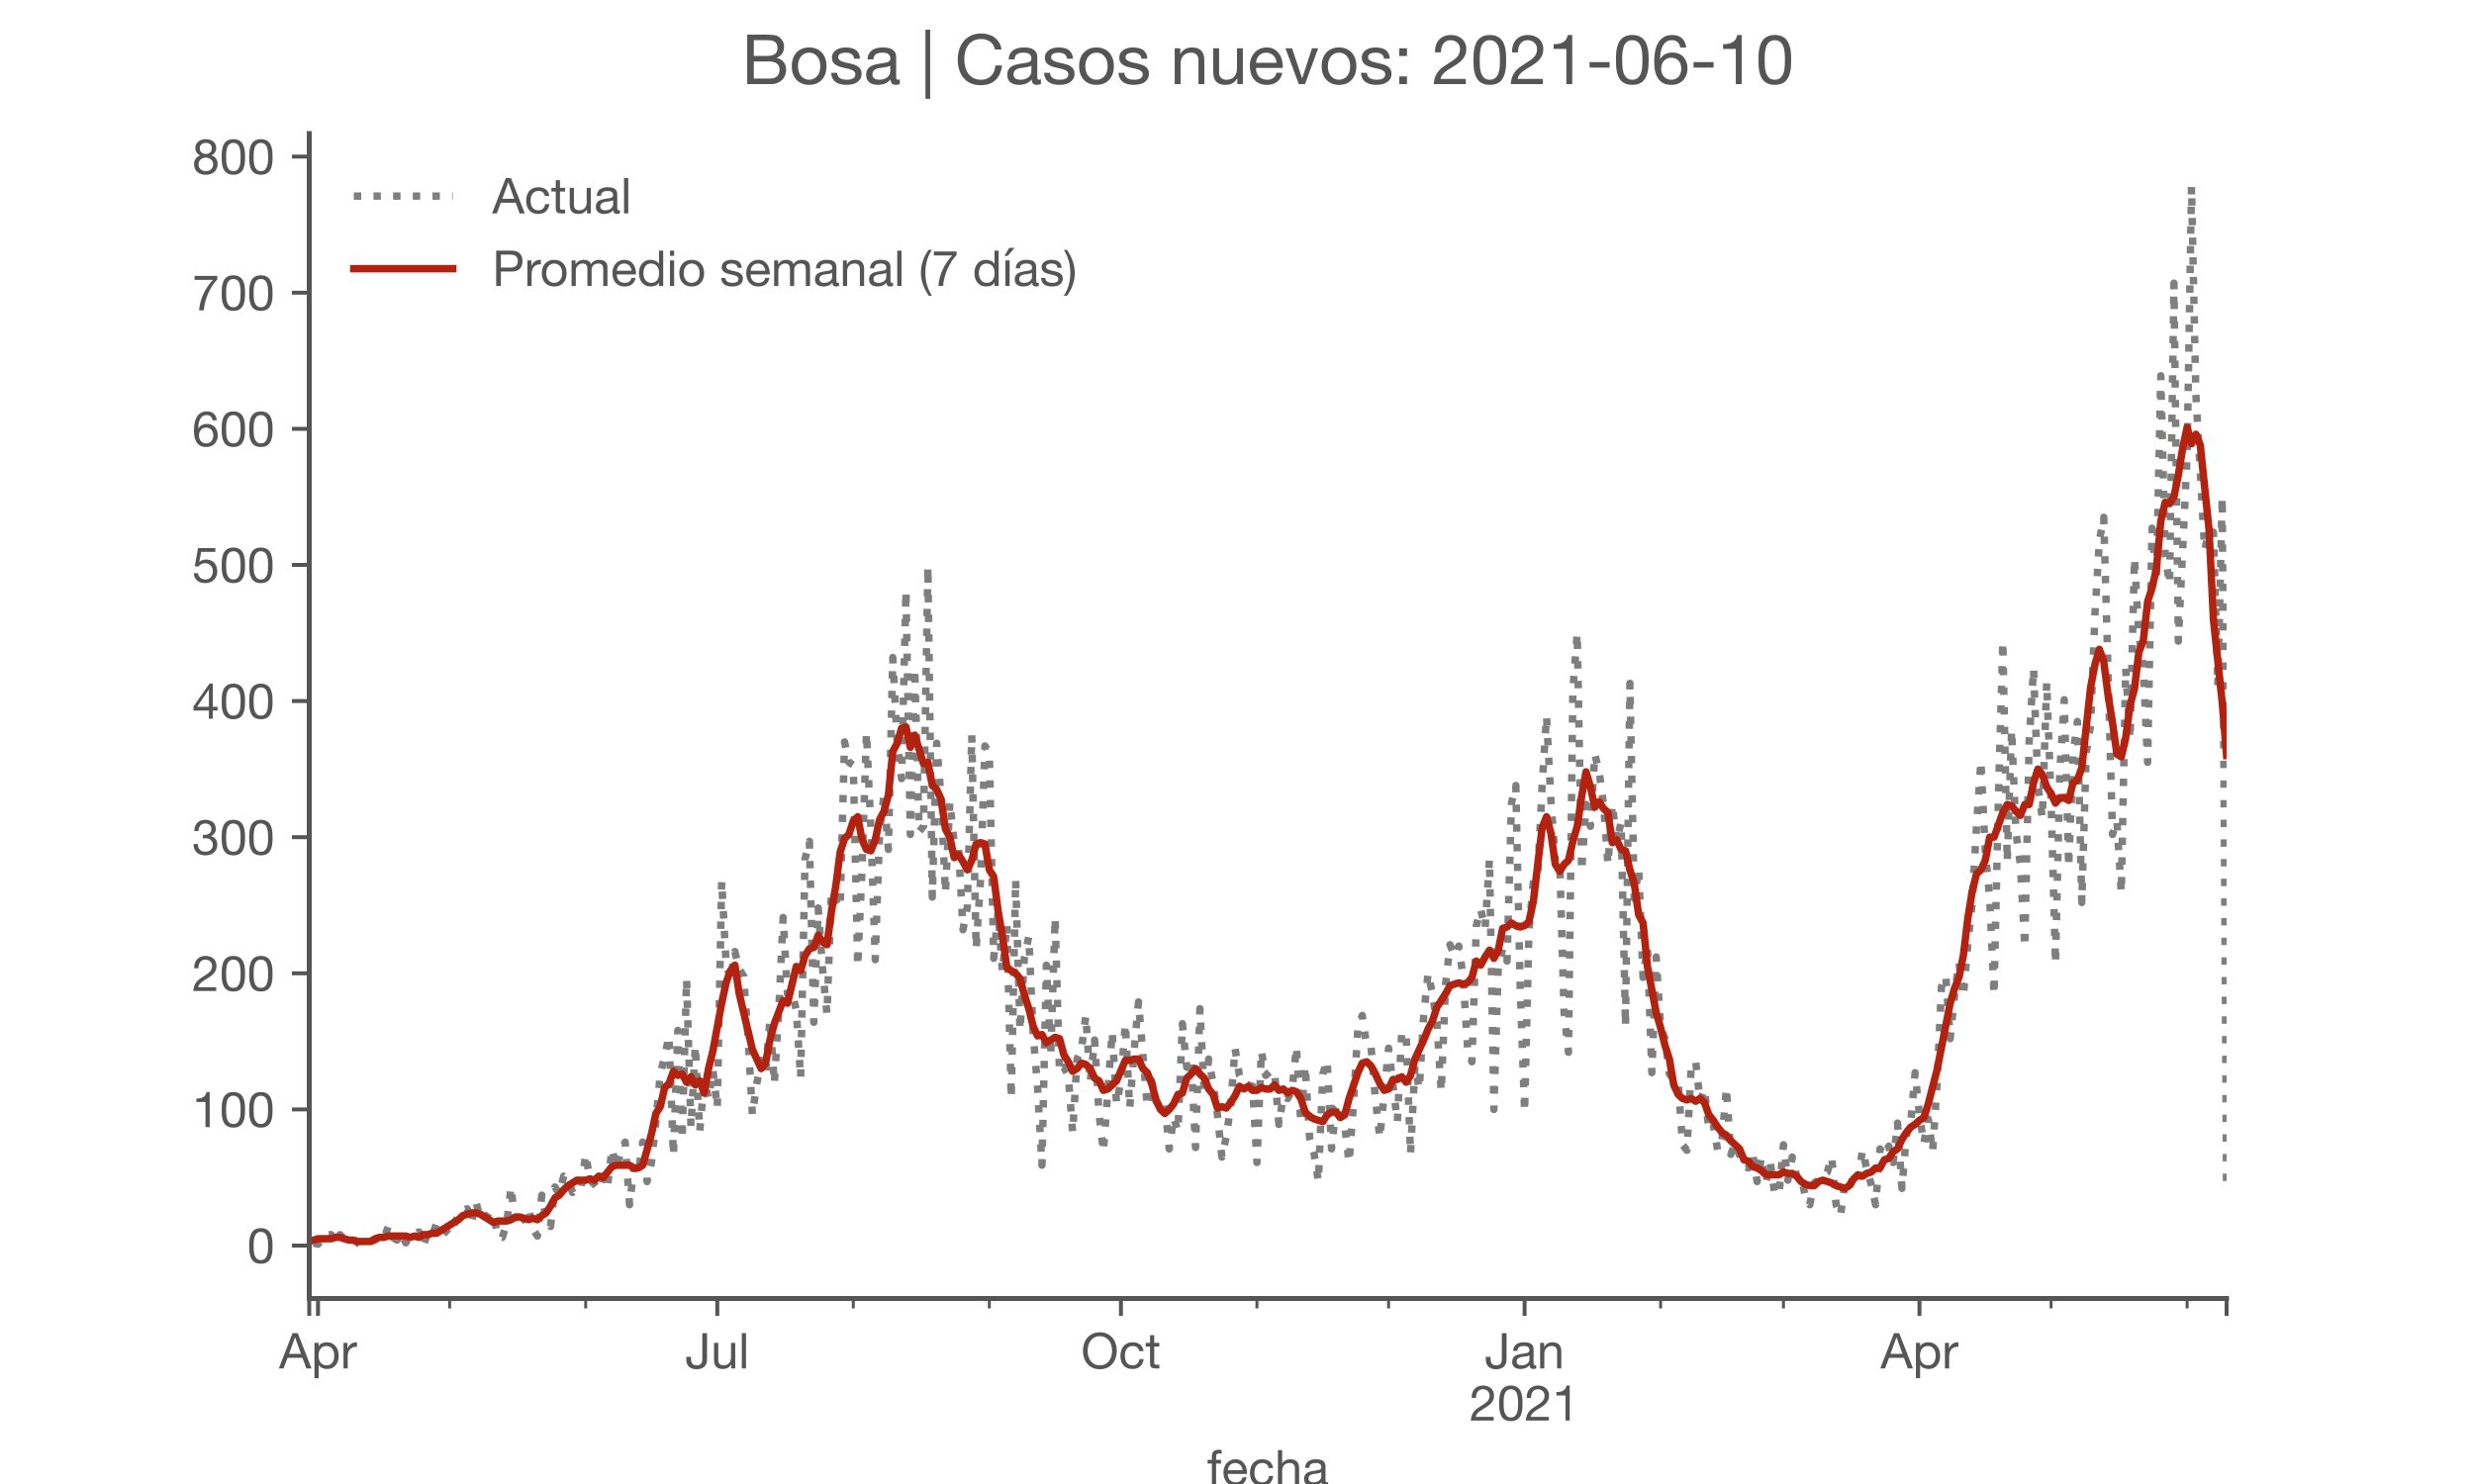 <?xml version="1.0" encoding="utf-8" standalone="no"?>
<!DOCTYPE svg PUBLIC "-//W3C//DTD SVG 1.1//EN"
  "http://www.w3.org/Graphics/SVG/1.1/DTD/svg11.dtd">
<!-- Created with matplotlib (https://matplotlib.org/) -->
<svg height="300pt" version="1.1" viewBox="0 0 500 300" width="500pt" xmlns="http://www.w3.org/2000/svg" xmlns:xlink="http://www.w3.org/1999/xlink">
 <defs>
  <style type="text/css">*{stroke-linecap:butt;stroke-linejoin:round;}</style>
 </defs>
 <g id="figure_1">
  <g id="patch_1">
   <path d="M 0 300 
L 500 300 
L 500 0 
L 0 0 
z
" style="fill:#ffffff;"/>
  </g>
  <g id="axes_1">
   <g id="patch_2">
    <path d="M 62.5 262.5 
L 450 262.5 
L 450 27 
L 62.5 27 
z
" style="fill:#ffffff;"/>
   </g>
   <g id="matplotlib.axis_1">
    <g id="xtick_1">
     <g id="line2d_1">
      <defs>
       <path d="M 0 0 
L 0 3.5 
" id="mc78c335cbb" style="stroke:#555555;stroke-width:0.8;"/>
      </defs>
      <g>
       <use style="fill:#555555;stroke:#555555;stroke-width:0.8;" x="62.5" xlink:href="#mc78c335cbb" y="262.5"/>
      </g>
     </g>
    </g>
    <g id="xtick_2">
     <g id="line2d_2">
      <g>
       <use style="fill:#555555;stroke:#555555;stroke-width:0.8;" x="64.273" xlink:href="#mc78c335cbb" y="262.5"/>
      </g>
     </g>
     <g id="text_1">
      <!-- Apr -->
      <g style="fill:#555555;" transform="translate(56.404 276.641)scale(0.1 -0.1)">
       <defs>
        <path d="M 20.094 29.5 
L 32.203 62.797 
L 32.406 62.797 
L 44.297 29.5 
z
M 27.203 71.406 
L -0.594 0 
L 9.094 0 
L 17.094 21.5 
L 47.297 21.5 
L 55.094 0 
L 65.594 0 
L 37.703 71.406 
z
" id="HelveticaNeue-65"/>
        <path d="M 6.703 51.703 
L 6.703 -19.703 
L 15.203 -19.703 
L 15.203 6.906 
L 15.406 6.906 
Q 16.797 4.594 18.844 3.047 
Q 20.906 1.5 23.203 0.594 
Q 25.5 -0.297 27.844 -0.688 
Q 30.203 -1.094 32.094 -1.094 
Q 38 -1.094 42.453 1 
Q 46.906 3.094 49.844 6.75 
Q 52.797 10.406 54.25 15.297 
Q 55.703 20.203 55.703 25.703 
Q 55.703 31.203 54.203 36.094 
Q 52.703 41 49.75 44.75 
Q 46.797 48.5 42.344 50.703 
Q 37.906 52.906 31.906 52.906 
Q 26.5 52.906 22 50.953 
Q 17.5 49 15.406 44.703 
L 15.203 44.703 
L 15.203 51.703 
z
M 46.703 26.297 
Q 46.703 22.5 45.891 18.891 
Q 45.094 15.297 43.297 12.5 
Q 41.5 9.703 38.547 8 
Q 35.594 6.297 31.203 6.297 
Q 26.797 6.297 23.688 7.938 
Q 20.594 9.594 18.641 12.297 
Q 16.703 15 15.797 18.547 
Q 14.906 22.094 14.906 25.906 
Q 14.906 29.5 15.75 33 
Q 16.594 36.5 18.5 39.25 
Q 20.406 42 23.406 43.703 
Q 26.406 45.406 30.703 45.406 
Q 34.797 45.406 37.844 43.797 
Q 40.906 42.203 42.844 39.5 
Q 44.797 36.797 45.75 33.344 
Q 46.703 29.906 46.703 26.297 
z
" id="HelveticaNeue-112"/>
        <path d="M 6.094 51.703 
L 6.094 0 
L 14.594 0 
L 14.594 23 
Q 14.594 28 15.594 31.844 
Q 16.594 35.703 18.797 38.391 
Q 21 41.094 24.594 42.5 
Q 28.203 43.906 33.297 43.906 
L 33.297 52.906 
Q 26.406 53.094 21.906 50.094 
Q 17.406 47.094 14.297 40.797 
L 14.094 40.797 
L 14.094 51.703 
z
" id="HelveticaNeue-114"/>
       </defs>
       <use xlink:href="#HelveticaNeue-65"/>
       <use x="64.8" xlink:href="#HelveticaNeue-112"/>
       <use x="124.1" xlink:href="#HelveticaNeue-114"/>
      </g>
     </g>
    </g>
    <g id="xtick_3">
     <g id="line2d_3">
      <g>
       <use style="fill:#555555;stroke:#555555;stroke-width:0.8;" x="144.966" xlink:href="#mc78c335cbb" y="262.5"/>
      </g>
     </g>
     <g id="text_2">
      <!-- Jul -->
      <g style="fill:#555555;" transform="translate(138.481 276.641)scale(0.1 -0.1)">
       <defs>
        <path d="M 44.094 17.797 
L 44.094 71.406 
L 34.594 71.406 
L 34.594 19.203 
Q 34.594 13.297 32.141 9.797 
Q 29.703 6.297 23.203 6.297 
Q 19.703 6.297 17.453 7.344 
Q 15.203 8.406 13.953 10.297 
Q 12.703 12.203 12.203 14.797 
Q 11.703 17.406 11.703 20.5 
L 11.703 23.5 
L 2.203 23.5 
L 2.203 19.094 
Q 2.203 8.906 7.594 3.656 
Q 13 -1.594 23 -1.594 
Q 29 -1.594 33.047 0.047 
Q 37.094 1.703 39.547 4.453 
Q 42 7.203 43.047 10.703 
Q 44.094 14.203 44.094 17.797 
z
" id="HelveticaNeue-74"/>
        <path d="M 49.203 0 
L 49.203 51.703 
L 40.703 51.703 
L 40.703 22.5 
Q 40.703 19 39.75 16.047 
Q 38.797 13.094 36.891 10.891 
Q 35 8.703 32.141 7.5 
Q 29.297 6.297 25.406 6.297 
Q 20.5 6.297 17.703 9.094 
Q 14.906 11.906 14.906 16.703 
L 14.906 51.703 
L 6.406 51.703 
L 6.406 17.703 
Q 6.406 13.5 7.25 10.047 
Q 8.094 6.594 10.188 4.094 
Q 12.297 1.594 15.688 0.25 
Q 19.094 -1.094 24.203 -1.094 
Q 29.906 -1.094 34.094 1.156 
Q 38.297 3.406 41 8.203 
L 41.203 8.203 
L 41.203 0 
z
" id="HelveticaNeue-117"/>
        <path d="M 6.906 71.406 
L 6.906 0 
L 15.406 0 
L 15.406 71.406 
z
" id="HelveticaNeue-108"/>
       </defs>
       <use xlink:href="#HelveticaNeue-74"/>
       <use x="51.9" xlink:href="#HelveticaNeue-117"/>
       <use x="107.5" xlink:href="#HelveticaNeue-108"/>
      </g>
     </g>
    </g>
    <g id="xtick_4">
     <g id="line2d_4">
      <g>
       <use style="fill:#555555;stroke:#555555;stroke-width:0.8;" x="226.545" xlink:href="#mc78c335cbb" y="262.5"/>
      </g>
     </g>
     <g id="text_3">
      <!-- Oct -->
      <g style="fill:#555555;" transform="translate(218.484 276.641)scale(0.1 -0.1)">
       <defs>
        <path d="M 13.297 35.703 
Q 13.297 41.094 14.688 46.344 
Q 16.094 51.594 19.094 55.797 
Q 22.094 60 26.797 62.547 
Q 31.5 65.094 38 65.094 
Q 44.5 65.094 49.203 62.547 
Q 53.906 60 56.906 55.797 
Q 59.906 51.594 61.297 46.344 
Q 62.703 41.094 62.703 35.703 
Q 62.703 30.297 61.297 25.047 
Q 59.906 19.797 56.906 15.594 
Q 53.906 11.406 49.203 8.844 
Q 44.5 6.297 38 6.297 
Q 31.5 6.297 26.797 8.844 
Q 22.094 11.406 19.094 15.594 
Q 16.094 19.797 14.688 25.047 
Q 13.297 30.297 13.297 35.703 
z
M 3.797 35.703 
Q 3.797 28.406 5.938 21.656 
Q 8.094 14.906 12.391 9.703 
Q 16.703 4.5 23.094 1.453 
Q 29.5 -1.594 38 -1.594 
Q 46.5 -1.594 52.891 1.453 
Q 59.297 4.5 63.594 9.703 
Q 67.906 14.906 70.047 21.656 
Q 72.203 28.406 72.203 35.703 
Q 72.203 43 70.047 49.75 
Q 67.906 56.5 63.594 61.703 
Q 59.297 66.906 52.891 70 
Q 46.5 73.094 38 73.094 
Q 29.5 73.094 23.094 70 
Q 16.703 66.906 12.391 61.703 
Q 8.094 56.5 5.938 49.75 
Q 3.797 43 3.797 35.703 
z
" id="HelveticaNeue-79"/>
        <path d="M 41.5 35.094 
L 50.297 35.094 
Q 49.797 39.703 47.891 43.047 
Q 46 46.406 43.047 48.594 
Q 40.094 50.797 36.25 51.844 
Q 32.406 52.906 28 52.906 
Q 21.906 52.906 17.297 50.75 
Q 12.703 48.594 9.641 44.844 
Q 6.594 41.094 5.094 36.047 
Q 3.594 31 3.594 25.203 
Q 3.594 19.406 5.141 14.547 
Q 6.703 9.703 9.75 6.203 
Q 12.797 2.703 17.344 0.797 
Q 21.906 -1.094 27.797 -1.094 
Q 37.703 -1.094 43.453 4.094 
Q 49.203 9.297 50.594 18.906 
L 41.906 18.906 
Q 41.094 12.906 37.547 9.594 
Q 34 6.297 27.703 6.297 
Q 23.703 6.297 20.797 7.891 
Q 17.906 9.5 16.094 12.141 
Q 14.297 14.797 13.438 18.188 
Q 12.594 21.594 12.594 25.203 
Q 12.594 29.094 13.391 32.75 
Q 14.203 36.406 16.047 39.203 
Q 17.906 42 21 43.703 
Q 24.094 45.406 28.703 45.406 
Q 34.094 45.406 37.297 42.703 
Q 40.5 40 41.5 35.094 
z
" id="HelveticaNeue-99"/>
        <path d="M 18.203 51.703 
L 18.203 67.203 
L 9.703 67.203 
L 9.703 51.703 
L 0.906 51.703 
L 0.906 44.203 
L 9.703 44.203 
L 9.703 11.297 
Q 9.703 7.703 10.391 5.5 
Q 11.094 3.297 12.547 2.094 
Q 14 0.906 16.344 0.453 
Q 18.703 0 22 0 
L 28.5 0 
L 28.5 7.5 
L 24.594 7.5 
Q 22.594 7.5 21.344 7.641 
Q 20.094 7.797 19.391 8.297 
Q 18.703 8.797 18.453 9.688 
Q 18.203 10.594 18.203 12.094 
L 18.203 44.203 
L 28.5 44.203 
L 28.5 51.703 
z
" id="HelveticaNeue-116"/>
       </defs>
       <use xlink:href="#HelveticaNeue-79"/>
       <use x="76" xlink:href="#HelveticaNeue-99"/>
       <use x="129.7" xlink:href="#HelveticaNeue-116"/>
      </g>
     </g>
    </g>
    <g id="xtick_5">
     <g id="line2d_5">
      <g>
       <use style="fill:#555555;stroke:#555555;stroke-width:0.8;" x="308.124" xlink:href="#mc78c335cbb" y="262.5"/>
      </g>
     </g>
     <g id="text_4">
      <!-- Jan -->
      <g style="fill:#555555;" transform="translate(300.063 276.641)scale(0.1 -0.1)">
       <defs>
        <path d="M 52.203 0.203 
Q 50 -1.094 46.094 -1.094 
Q 42.797 -1.094 40.844 0.75 
Q 38.906 2.594 38.906 6.797 
Q 35.406 2.594 30.75 0.75 
Q 26.094 -1.094 20.703 -1.094 
Q 17.203 -1.094 14.047 -0.297 
Q 10.906 0.5 8.594 2.203 
Q 6.297 3.906 4.938 6.656 
Q 3.594 9.406 3.594 13.297 
Q 3.594 17.703 5.094 20.5 
Q 6.594 23.297 9.047 25.047 
Q 11.5 26.797 14.641 27.688 
Q 17.797 28.594 21.094 29.203 
Q 24.594 29.906 27.75 30.25 
Q 30.906 30.594 33.297 31.25 
Q 35.703 31.906 37.094 33.156 
Q 38.5 34.406 38.5 36.797 
Q 38.5 39.594 37.453 41.297 
Q 36.406 43 34.75 43.891 
Q 33.094 44.797 31.047 45.094 
Q 29 45.406 27 45.406 
Q 21.594 45.406 18 43.344 
Q 14.406 41.297 14.094 35.594 
L 5.594 35.594 
Q 5.797 40.406 7.594 43.703 
Q 9.406 47 12.406 49.047 
Q 15.406 51.094 19.25 52 
Q 23.094 52.906 27.5 52.906 
Q 31 52.906 34.453 52.406 
Q 37.906 51.906 40.703 50.344 
Q 43.5 48.797 45.203 46 
Q 46.906 43.203 46.906 38.703 
L 46.906 12.094 
Q 46.906 9.094 47.25 7.688 
Q 47.594 6.297 49.594 6.297 
Q 50.703 6.297 52.203 6.797 
z
M 38.406 26.703 
Q 36.797 25.5 34.188 24.953 
Q 31.594 24.406 28.75 24.047 
Q 25.906 23.703 23 23.25 
Q 20.094 22.797 17.797 21.797 
Q 15.5 20.797 14.047 18.938 
Q 12.594 17.094 12.594 13.906 
Q 12.594 11.797 13.438 10.344 
Q 14.297 8.906 15.641 8 
Q 17 7.094 18.797 6.688 
Q 20.594 6.297 22.594 6.297 
Q 26.797 6.297 29.797 7.438 
Q 32.797 8.594 34.688 10.344 
Q 36.594 12.094 37.5 14.141 
Q 38.406 16.203 38.406 18 
z
" id="HelveticaNeue-97"/>
        <path d="M 6.406 51.703 
L 6.406 0 
L 14.906 0 
L 14.906 29.203 
Q 14.906 32.703 15.844 35.641 
Q 16.797 38.594 18.688 40.797 
Q 20.594 43 23.438 44.203 
Q 26.297 45.406 30.203 45.406 
Q 35.094 45.406 37.891 42.594 
Q 40.703 39.797 40.703 35 
L 40.703 0 
L 49.203 0 
L 49.203 34 
Q 49.203 38.203 48.344 41.641 
Q 47.5 45.094 45.391 47.594 
Q 43.297 50.094 39.891 51.5 
Q 36.5 52.906 31.406 52.906 
Q 19.906 52.906 14.594 43.5 
L 14.406 43.5 
L 14.406 51.703 
z
" id="HelveticaNeue-110"/>
       </defs>
       <use xlink:href="#HelveticaNeue-74"/>
       <use x="51.9" xlink:href="#HelveticaNeue-97"/>
       <use x="105.6" xlink:href="#HelveticaNeue-110"/>
      </g>
      <!-- 2021 -->
      <g style="fill:#555555;" transform="translate(297.005 287.18)scale(0.1 -0.1)">
       <defs>
        <path d="M 4.406 45.797 
L 12.906 45.797 
Q 12.797 49 13.547 52.141 
Q 14.297 55.297 16 57.797 
Q 17.703 60.297 20.344 61.844 
Q 23 63.406 26.703 63.406 
Q 29.5 63.406 32 62.5 
Q 34.5 61.594 36.344 59.891 
Q 38.203 58.203 39.297 55.844 
Q 40.406 53.5 40.406 50.594 
Q 40.406 46.906 39.25 44.094 
Q 38.094 41.297 35.844 38.891 
Q 33.594 36.5 30.188 34.141 
Q 26.797 31.797 22.297 29 
Q 18.594 26.797 15.188 24.297 
Q 11.797 21.797 9.094 18.5 
Q 6.406 15.203 4.656 10.75 
Q 2.906 6.297 2.406 0 
L 48.703 0 
L 48.703 7.5 
L 12.297 7.5 
Q 12.906 10.797 14.844 13.344 
Q 16.797 15.906 19.547 18.094 
Q 22.297 20.297 25.594 22.25 
Q 28.906 24.203 32.203 26.203 
Q 35.5 28.297 38.594 30.594 
Q 41.703 32.906 44.094 35.75 
Q 46.5 38.594 47.953 42.188 
Q 49.406 45.797 49.406 50.5 
Q 49.406 55.5 47.656 59.297 
Q 45.906 63.094 42.906 65.641 
Q 39.906 68.203 35.844 69.547 
Q 31.797 70.906 27.203 70.906 
Q 21.594 70.906 17.188 69 
Q 12.797 67.094 9.844 63.75 
Q 6.906 60.406 5.5 55.797 
Q 4.094 51.203 4.406 45.797 
z
" id="HelveticaNeue-50"/>
        <path d="M 13.203 34.906 
Q 13.203 37.5 13.25 40.641 
Q 13.297 43.797 13.75 46.938 
Q 14.203 50.094 15.047 53.094 
Q 15.906 56.094 17.547 58.344 
Q 19.203 60.594 21.703 62 
Q 24.203 63.406 27.797 63.406 
Q 31.406 63.406 33.906 62 
Q 36.406 60.594 38.047 58.344 
Q 39.703 56.094 40.547 53.094 
Q 41.406 50.094 41.844 46.938 
Q 42.297 43.797 42.344 40.641 
Q 42.406 37.5 42.406 34.906 
Q 42.406 30.906 42.156 25.953 
Q 41.906 21 40.547 16.641 
Q 39.203 12.297 36.203 9.297 
Q 33.203 6.297 27.797 6.297 
Q 22.406 6.297 19.406 9.297 
Q 16.406 12.297 15.047 16.641 
Q 13.703 21 13.453 25.953 
Q 13.203 30.906 13.203 34.906 
z
M 4.203 34.797 
Q 4.203 30.906 4.391 26.703 
Q 4.594 22.5 5.391 18.5 
Q 6.203 14.5 7.703 10.953 
Q 9.203 7.406 11.797 4.703 
Q 14.406 2 18.344 0.453 
Q 22.297 -1.094 27.797 -1.094 
Q 33.406 -1.094 37.297 0.453 
Q 41.203 2 43.797 4.703 
Q 46.406 7.406 47.906 10.953 
Q 49.406 14.5 50.203 18.5 
Q 51 22.5 51.203 26.703 
Q 51.406 30.906 51.406 34.797 
Q 51.406 38.703 51.203 42.891 
Q 51 47.094 50.203 51.094 
Q 49.406 55.094 47.906 58.688 
Q 46.406 62.297 43.797 65 
Q 41.203 67.703 37.25 69.297 
Q 33.297 70.906 27.797 70.906 
Q 22.297 70.906 18.344 69.297 
Q 14.406 67.703 11.797 65 
Q 9.203 62.297 7.703 58.688 
Q 6.203 55.094 5.391 51.094 
Q 4.594 47.094 4.391 42.891 
Q 4.203 38.703 4.203 34.797 
z
" id="HelveticaNeue-48"/>
        <path d="M 35.594 0 
L 35.594 70.906 
L 29.094 70.906 
Q 28.406 66.906 26.5 64.297 
Q 24.594 61.703 21.844 60.203 
Q 19.094 58.703 15.688 58.141 
Q 12.297 57.594 8.703 57.594 
L 8.703 50.797 
L 27.094 50.797 
L 27.094 0 
z
" id="HelveticaNeue-49"/>
       </defs>
       <use xlink:href="#HelveticaNeue-50"/>
       <use x="55.6" xlink:href="#HelveticaNeue-48"/>
       <use x="111.2" xlink:href="#HelveticaNeue-50"/>
       <use x="166.8" xlink:href="#HelveticaNeue-49"/>
      </g>
     </g>
    </g>
    <g id="xtick_6">
     <g id="line2d_6">
      <g>
       <use style="fill:#555555;stroke:#555555;stroke-width:0.8;" x="387.929" xlink:href="#mc78c335cbb" y="262.5"/>
      </g>
     </g>
     <g id="text_5">
      <!-- Apr -->
      <g style="fill:#555555;" transform="translate(380.06 276.641)scale(0.1 -0.1)">
       <use xlink:href="#HelveticaNeue-65"/>
       <use x="64.8" xlink:href="#HelveticaNeue-112"/>
       <use x="124.1" xlink:href="#HelveticaNeue-114"/>
      </g>
     </g>
    </g>
    <g id="xtick_7">
     <g id="line2d_7">
      <g>
       <use style="fill:#555555;stroke:#555555;stroke-width:0.8;" x="450" xlink:href="#mc78c335cbb" y="262.5"/>
      </g>
     </g>
    </g>
    <g id="xtick_8">
     <g id="line2d_8">
      <defs>
       <path d="M 0 0 
L 0 2 
" id="m33afb9d233" style="stroke:#555555;stroke-width:0.6;"/>
      </defs>
      <g>
       <use style="fill:#555555;stroke:#555555;stroke-width:0.6;" x="90.875" xlink:href="#m33afb9d233" y="262.5"/>
      </g>
     </g>
    </g>
    <g id="xtick_9">
     <g id="line2d_9">
      <g>
       <use style="fill:#555555;stroke:#555555;stroke-width:0.6;" x="118.364" xlink:href="#m33afb9d233" y="262.5"/>
      </g>
     </g>
    </g>
    <g id="xtick_10">
     <g id="line2d_10">
      <g>
       <use style="fill:#555555;stroke:#555555;stroke-width:0.6;" x="172.454" xlink:href="#m33afb9d233" y="262.5"/>
      </g>
     </g>
    </g>
    <g id="xtick_11">
     <g id="line2d_11">
      <g>
       <use style="fill:#555555;stroke:#555555;stroke-width:0.6;" x="199.943" xlink:href="#m33afb9d233" y="262.5"/>
      </g>
     </g>
    </g>
    <g id="xtick_12">
     <g id="line2d_12">
      <g>
       <use style="fill:#555555;stroke:#555555;stroke-width:0.6;" x="254.033" xlink:href="#m33afb9d233" y="262.5"/>
      </g>
     </g>
    </g>
    <g id="xtick_13">
     <g id="line2d_13">
      <g>
       <use style="fill:#555555;stroke:#555555;stroke-width:0.6;" x="280.635" xlink:href="#m33afb9d233" y="262.5"/>
      </g>
     </g>
    </g>
    <g id="xtick_14">
     <g id="line2d_14">
      <g>
       <use style="fill:#555555;stroke:#555555;stroke-width:0.6;" x="335.612" xlink:href="#m33afb9d233" y="262.5"/>
      </g>
     </g>
    </g>
    <g id="xtick_15">
     <g id="line2d_15">
      <g>
       <use style="fill:#555555;stroke:#555555;stroke-width:0.6;" x="360.441" xlink:href="#m33afb9d233" y="262.5"/>
      </g>
     </g>
    </g>
    <g id="xtick_16">
     <g id="line2d_16">
      <g>
       <use style="fill:#555555;stroke:#555555;stroke-width:0.6;" x="414.531" xlink:href="#m33afb9d233" y="262.5"/>
      </g>
     </g>
    </g>
    <g id="xtick_17">
     <g id="line2d_17">
      <g>
       <use style="fill:#555555;stroke:#555555;stroke-width:0.6;" x="442.019" xlink:href="#m33afb9d233" y="262.5"/>
      </g>
     </g>
    </g>
    <g id="text_6">
     <!-- fecha -->
     <g style="fill:#555555;" transform="translate(243.935 300.291)scale(0.1 -0.1)">
      <defs>
       <path d="M 9.906 44.203 
L 9.906 0 
L 18.406 0 
L 18.406 44.203 
L 28.406 44.203 
L 28.406 51.703 
L 18.406 51.703 
L 18.406 58.906 
Q 18.406 62.297 20.094 63.5 
Q 21.797 64.703 24.906 64.703 
Q 26 64.703 27.297 64.547 
Q 28.594 64.406 29.703 64 
L 29.703 71.406 
Q 28.5 71.797 26.953 72 
Q 25.406 72.203 24.203 72.203 
Q 17.203 72.203 13.547 68.953 
Q 9.906 65.703 9.906 59.406 
L 9.906 51.703 
L 1.203 51.703 
L 1.203 44.203 
z
" id="HelveticaNeue-102"/>
       <path d="M 42.297 30.797 
L 12.594 30.797 
Q 12.797 33.797 13.891 36.438 
Q 15 39.094 16.891 41.094 
Q 18.797 43.094 21.438 44.25 
Q 24.094 45.406 27.406 45.406 
Q 30.594 45.406 33.25 44.25 
Q 35.906 43.094 37.844 41.141 
Q 39.797 39.203 40.938 36.5 
Q 42.094 33.797 42.297 30.797 
z
M 50.5 16.406 
L 42.094 16.406 
Q 41 11.297 37.547 8.797 
Q 34.094 6.297 28.703 6.297 
Q 24.5 6.297 21.391 7.688 
Q 18.297 9.094 16.297 11.438 
Q 14.297 13.797 13.391 16.844 
Q 12.5 19.906 12.594 23.297 
L 51.297 23.297 
Q 51.5 28 50.453 33.203 
Q 49.406 38.406 46.656 42.797 
Q 43.906 47.203 39.344 50.047 
Q 34.797 52.906 27.906 52.906 
Q 22.594 52.906 18.141 50.906 
Q 13.703 48.906 10.453 45.297 
Q 7.203 41.703 5.391 36.797 
Q 3.594 31.906 3.594 26 
Q 3.797 20.094 5.344 15.094 
Q 6.906 10.094 10 6.5 
Q 13.094 2.906 17.641 0.906 
Q 22.203 -1.094 28.406 -1.094 
Q 37.203 -1.094 43 3.297 
Q 48.797 7.703 50.5 16.406 
z
" id="HelveticaNeue-101"/>
       <path d="M 6.406 71.406 
L 6.406 0 
L 14.906 0 
L 14.906 29.203 
Q 14.906 32.703 15.844 35.641 
Q 16.797 38.594 18.688 40.797 
Q 20.594 43 23.438 44.203 
Q 26.297 45.406 30.203 45.406 
Q 35.094 45.406 37.891 42.594 
Q 40.703 39.797 40.703 35 
L 40.703 0 
L 49.203 0 
L 49.203 34 
Q 49.203 38.203 48.344 41.641 
Q 47.5 45.094 45.391 47.594 
Q 43.297 50.094 39.891 51.5 
Q 36.5 52.906 31.406 52.906 
Q 29.094 52.906 26.641 52.406 
Q 24.203 51.906 21.953 50.844 
Q 19.703 49.797 17.891 48.141 
Q 16.094 46.5 15.094 44.094 
L 14.906 44.094 
L 14.906 71.406 
z
" id="HelveticaNeue-104"/>
      </defs>
      <use xlink:href="#HelveticaNeue-102"/>
      <use x="29.6" xlink:href="#HelveticaNeue-101"/>
      <use x="83.3" xlink:href="#HelveticaNeue-99"/>
      <use x="137" xlink:href="#HelveticaNeue-104"/>
      <use x="192.6" xlink:href="#HelveticaNeue-97"/>
     </g>
    </g>
   </g>
   <g id="matplotlib.axis_2">
    <g id="ytick_1">
     <g id="line2d_18">
      <defs>
       <path d="M 0 0 
L -3.5 0 
" id="m5118bf511c" style="stroke:#555555;stroke-width:0.8;"/>
      </defs>
      <g>
       <use style="fill:#555555;stroke:#555555;stroke-width:0.8;" x="62.5" xlink:href="#m5118bf511c" y="251.795"/>
      </g>
     </g>
     <g id="text_7">
      <!-- 0 -->
      <g style="fill:#555555;" transform="translate(49.941 255.366)scale(0.1 -0.1)">
       <use xlink:href="#HelveticaNeue-48"/>
      </g>
     </g>
    </g>
    <g id="ytick_2">
     <g id="line2d_19">
      <g>
       <use style="fill:#555555;stroke:#555555;stroke-width:0.8;" x="62.5" xlink:href="#m5118bf511c" y="224.277"/>
      </g>
     </g>
     <g id="text_8">
      <!-- 100 -->
      <g style="fill:#555555;" transform="translate(38.822 227.848)scale(0.1 -0.1)">
       <use xlink:href="#HelveticaNeue-49"/>
       <use x="55.6" xlink:href="#HelveticaNeue-48"/>
       <use x="111.2" xlink:href="#HelveticaNeue-48"/>
      </g>
     </g>
    </g>
    <g id="ytick_3">
     <g id="line2d_20">
      <g>
       <use style="fill:#555555;stroke:#555555;stroke-width:0.8;" x="62.5" xlink:href="#m5118bf511c" y="196.759"/>
      </g>
     </g>
     <g id="text_9">
      <!-- 200 -->
      <g style="fill:#555555;" transform="translate(38.822 200.33)scale(0.1 -0.1)">
       <use xlink:href="#HelveticaNeue-50"/>
       <use x="55.6" xlink:href="#HelveticaNeue-48"/>
       <use x="111.2" xlink:href="#HelveticaNeue-48"/>
      </g>
     </g>
    </g>
    <g id="ytick_4">
     <g id="line2d_21">
      <g>
       <use style="fill:#555555;stroke:#555555;stroke-width:0.8;" x="62.5" xlink:href="#m5118bf511c" y="169.241"/>
      </g>
     </g>
     <g id="text_10">
      <!-- 300 -->
      <g style="fill:#555555;" transform="translate(38.822 172.811)scale(0.1 -0.1)">
       <defs>
        <path d="M 21.797 40.5 
L 21.797 33.297 
Q 24.203 33.594 26.906 33.594 
Q 30.094 33.594 32.844 32.75 
Q 35.594 31.906 37.594 30.156 
Q 39.594 28.406 40.797 25.844 
Q 42 23.297 42 20 
Q 42 16.797 40.75 14.25 
Q 39.5 11.703 37.391 9.953 
Q 35.297 8.203 32.5 7.25 
Q 29.703 6.297 26.594 6.297 
Q 19.297 6.297 15.5 10.641 
Q 11.703 15 11.5 21.906 
L 3 21.906 
Q 2.906 16.406 4.547 12.094 
Q 6.203 7.797 9.297 4.844 
Q 12.406 1.906 16.797 0.406 
Q 21.203 -1.094 26.594 -1.094 
Q 31.594 -1.094 36.047 0.25 
Q 40.5 1.594 43.797 4.297 
Q 47.094 7 49.047 11.047 
Q 51 15.094 51 20.406 
Q 51 26.797 47.844 31.5 
Q 44.703 36.203 38.203 37.594 
L 38.203 37.797 
Q 42.406 39.703 45.203 43.391 
Q 48 47.094 48 51.906 
Q 48 56.797 46.344 60.391 
Q 44.703 64 41.797 66.297 
Q 38.906 68.594 34.953 69.75 
Q 31 70.906 26.406 70.906 
Q 21.094 70.906 17.047 69.203 
Q 13 67.5 10.297 64.5 
Q 7.594 61.5 6.141 57.297 
Q 4.703 53.094 4.5 48 
L 13 48 
Q 13 51.094 13.797 53.891 
Q 14.594 56.703 16.25 58.797 
Q 17.906 60.906 20.453 62.156 
Q 23 63.406 26.406 63.406 
Q 31.797 63.406 35.391 60.547 
Q 39 57.703 39 52 
Q 39 49.203 37.891 47 
Q 36.797 44.797 34.938 43.344 
Q 33.094 41.906 30.641 41.156 
Q 28.203 40.406 25.5 40.406 
L 23.703 40.406 
Q 23.203 40.406 22.703 40.406 
Q 22.297 40.406 21.797 40.5 
z
" id="HelveticaNeue-51"/>
       </defs>
       <use xlink:href="#HelveticaNeue-51"/>
       <use x="55.6" xlink:href="#HelveticaNeue-48"/>
       <use x="111.2" xlink:href="#HelveticaNeue-48"/>
      </g>
     </g>
    </g>
    <g id="ytick_5">
     <g id="line2d_22">
      <g>
       <use style="fill:#555555;stroke:#555555;stroke-width:0.8;" x="62.5" xlink:href="#m5118bf511c" y="141.723"/>
      </g>
     </g>
     <g id="text_11">
      <!-- 400 -->
      <g style="fill:#555555;" transform="translate(38.822 145.293)scale(0.1 -0.1)">
       <defs>
        <path d="M 33.906 24.094 
L 10.094 24.094 
L 33.703 58.797 
L 33.906 58.797 
z
M 41.906 24.094 
L 41.906 70.906 
L 35.094 70.906 
L 2.797 24.797 
L 2.797 16.594 
L 33.906 16.594 
L 33.906 0 
L 41.906 0 
L 41.906 16.594 
L 51.5 16.594 
L 51.5 24.094 
z
" id="HelveticaNeue-52"/>
       </defs>
       <use xlink:href="#HelveticaNeue-52"/>
       <use x="55.6" xlink:href="#HelveticaNeue-48"/>
       <use x="111.2" xlink:href="#HelveticaNeue-48"/>
      </g>
     </g>
    </g>
    <g id="ytick_6">
     <g id="line2d_23">
      <g>
       <use style="fill:#555555;stroke:#555555;stroke-width:0.8;" x="62.5" xlink:href="#m5118bf511c" y="114.205"/>
      </g>
     </g>
     <g id="text_12">
      <!-- 500 -->
      <g style="fill:#555555;" transform="translate(38.822 117.775)scale(0.1 -0.1)">
       <defs>
        <path d="M 47 62.203 
L 47 69.703 
L 12 69.703 
L 5.406 32.906 
L 12.703 32.5 
Q 15.203 35.5 18.453 37.344 
Q 21.703 39.203 25.906 39.203 
Q 29.5 39.203 32.453 38 
Q 35.406 36.797 37.5 34.641 
Q 39.594 32.5 40.75 29.547 
Q 41.906 26.594 41.906 23.094 
Q 41.906 18.906 40.703 15.75 
Q 39.5 12.594 37.453 10.5 
Q 35.406 8.406 32.656 7.344 
Q 29.906 6.297 26.906 6.297 
Q 23.703 6.297 21.047 7.25 
Q 18.406 8.203 16.453 9.953 
Q 14.5 11.703 13.344 14.047 
Q 12.203 16.406 12 19.094 
L 3.5 19.094 
Q 3.594 14.297 5.391 10.5 
Q 7.203 6.703 10.297 4.141 
Q 13.406 1.594 17.453 0.25 
Q 21.5 -1.094 26.094 -1.094 
Q 32.297 -1.094 36.938 0.844 
Q 41.594 2.797 44.688 6.094 
Q 47.797 9.406 49.344 13.656 
Q 50.906 17.906 50.906 22.406 
Q 50.906 28.5 49.094 33.047 
Q 47.297 37.594 44.188 40.641 
Q 41.094 43.703 36.891 45.203 
Q 32.703 46.703 28 46.703 
Q 24.406 46.703 20.75 45.453 
Q 17.094 44.203 14.797 41.594 
L 14.594 41.797 
L 18.406 62.203 
z
" id="HelveticaNeue-53"/>
       </defs>
       <use xlink:href="#HelveticaNeue-53"/>
       <use x="55.6" xlink:href="#HelveticaNeue-48"/>
       <use x="111.2" xlink:href="#HelveticaNeue-48"/>
      </g>
     </g>
    </g>
    <g id="ytick_7">
     <g id="line2d_24">
      <g>
       <use style="fill:#555555;stroke:#555555;stroke-width:0.8;" x="62.5" xlink:href="#m5118bf511c" y="86.687"/>
      </g>
     </g>
     <g id="text_13">
      <!-- 600 -->
      <g style="fill:#555555;" transform="translate(38.822 90.257)scale(0.1 -0.1)">
       <defs>
        <path d="M 41.406 52.797 
L 49.906 52.797 
Q 49.094 61.594 43.891 66.25 
Q 38.703 70.906 29.906 70.906 
Q 22.297 70.906 17.297 67.703 
Q 12.297 64.5 9.297 59.203 
Q 6.297 53.906 5.047 47.047 
Q 3.797 40.203 3.797 32.906 
Q 3.797 27.297 4.641 21.297 
Q 5.5 15.297 8.094 10.297 
Q 10.703 5.297 15.5 2.094 
Q 20.297 -1.094 28.203 -1.094 
Q 34.906 -1.094 39.453 1.156 
Q 44 3.406 46.75 6.844 
Q 49.5 10.297 50.703 14.5 
Q 51.906 18.703 51.906 22.594 
Q 51.906 27.5 50.406 31.703 
Q 48.906 35.906 46.156 39 
Q 43.406 42.094 39.344 43.844 
Q 35.297 45.594 30.203 45.594 
Q 24.406 45.594 19.953 43.391 
Q 15.5 41.203 12.5 36.297 
L 12.297 36.5 
Q 12.406 40.594 13.094 45.297 
Q 13.797 50 15.641 54.047 
Q 17.5 58.094 20.797 60.75 
Q 24.094 63.406 29.5 63.406 
Q 34.594 63.406 37.688 60.5 
Q 40.797 57.594 41.406 52.797 
z
M 28.594 38.094 
Q 32.203 38.094 34.891 36.797 
Q 37.594 35.5 39.391 33.344 
Q 41.203 31.203 42.047 28.25 
Q 42.906 25.297 42.906 22 
Q 42.906 18.906 41.953 16.047 
Q 41 13.203 39.203 11 
Q 37.406 8.797 34.75 7.547 
Q 32.094 6.297 28.594 6.297 
Q 25.094 6.297 22.344 7.547 
Q 19.594 8.797 17.75 10.891 
Q 15.906 13 14.906 15.891 
Q 13.906 18.797 13.906 22.094 
Q 13.906 25.406 14.844 28.344 
Q 15.797 31.297 17.688 33.438 
Q 19.594 35.594 22.297 36.844 
Q 25 38.094 28.594 38.094 
z
" id="HelveticaNeue-54"/>
       </defs>
       <use xlink:href="#HelveticaNeue-54"/>
       <use x="55.6" xlink:href="#HelveticaNeue-48"/>
       <use x="111.2" xlink:href="#HelveticaNeue-48"/>
      </g>
     </g>
    </g>
    <g id="ytick_8">
     <g id="line2d_25">
      <g>
       <use style="fill:#555555;stroke:#555555;stroke-width:0.8;" x="62.5" xlink:href="#m5118bf511c" y="59.169"/>
      </g>
     </g>
     <g id="text_14">
      <!-- 700 -->
      <g style="fill:#555555;" transform="translate(38.822 62.739)scale(0.1 -0.1)">
       <defs>
        <path d="M 50.906 62.406 
L 50.906 69.703 
L 5 69.703 
L 5 61.703 
L 42.203 61.703 
Q 36.594 55.797 31.75 48.797 
Q 26.906 41.797 23.203 33.938 
Q 19.5 26.094 17.141 17.547 
Q 14.797 9 14.203 0 
L 23.703 0 
Q 24.203 8.297 26.5 17.094 
Q 28.797 25.906 32.438 34.203 
Q 36.094 42.5 40.797 49.797 
Q 45.5 57.094 50.906 62.406 
z
" id="HelveticaNeue-55"/>
       </defs>
       <use xlink:href="#HelveticaNeue-55"/>
       <use x="55.6" xlink:href="#HelveticaNeue-48"/>
       <use x="111.2" xlink:href="#HelveticaNeue-48"/>
      </g>
     </g>
    </g>
    <g id="ytick_9">
     <g id="line2d_26">
      <g>
       <use style="fill:#555555;stroke:#555555;stroke-width:0.8;" x="62.5" xlink:href="#m5118bf511c" y="31.651"/>
      </g>
     </g>
     <g id="text_15">
      <!-- 800 -->
      <g style="fill:#555555;" transform="translate(38.822 35.221)scale(0.1 -0.1)">
       <defs>
        <path d="M 15.5 52.5 
Q 15.5 55.203 16.5 57.203 
Q 17.5 59.203 19.141 60.594 
Q 20.797 62 23.094 62.703 
Q 25.406 63.406 27.906 63.406 
Q 33.094 63.406 36.438 60.656 
Q 39.797 57.906 39.797 52.5 
Q 39.797 47.094 36.5 44.094 
Q 33.203 41.094 28.094 41.094 
Q 25.5 41.094 23.203 41.797 
Q 20.906 42.5 19.203 43.891 
Q 17.5 45.297 16.5 47.438 
Q 15.5 49.594 15.5 52.5 
z
M 6.5 52.797 
Q 6.5 48 9.203 43.953 
Q 11.906 39.906 16.406 38.094 
Q 10.406 36 7.203 31.344 
Q 4 26.703 4 20.406 
Q 4 15 5.844 10.953 
Q 7.703 6.906 10.953 4.203 
Q 14.203 1.5 18.594 0.203 
Q 23 -1.094 28.094 -1.094 
Q 33 -1.094 37.297 0.297 
Q 41.594 1.703 44.75 4.453 
Q 47.906 7.203 49.75 11.203 
Q 51.594 15.203 51.594 20.406 
Q 51.594 27 48.5 31.547 
Q 45.406 36.094 39 38.094 
Q 43.5 40.094 46.141 44.047 
Q 48.797 48 48.797 52.797 
Q 48.797 56.203 47.594 59.453 
Q 46.406 62.703 43.844 65.25 
Q 41.297 67.797 37.188 69.344 
Q 33.094 70.906 27.297 70.906 
Q 23.203 70.906 19.453 69.703 
Q 15.703 68.5 12.797 66.203 
Q 9.906 63.906 8.203 60.547 
Q 6.5 57.203 6.5 52.797 
z
M 13 20 
Q 13 23.094 14.141 25.594 
Q 15.297 28.094 17.344 29.891 
Q 19.406 31.703 22.156 32.641 
Q 24.906 33.594 28 33.594 
Q 31 33.594 33.641 32.547 
Q 36.297 31.5 38.297 29.703 
Q 40.297 27.906 41.438 25.453 
Q 42.594 23 42.594 20.094 
Q 42.594 17.094 41.547 14.594 
Q 40.5 12.094 38.547 10.25 
Q 36.594 8.406 33.938 7.344 
Q 31.297 6.297 28.094 6.297 
Q 21.5 6.297 17.25 9.938 
Q 13 13.594 13 20 
z
" id="HelveticaNeue-56"/>
       </defs>
       <use xlink:href="#HelveticaNeue-56"/>
       <use x="55.6" xlink:href="#HelveticaNeue-48"/>
       <use x="111.2" xlink:href="#HelveticaNeue-48"/>
      </g>
     </g>
    </g>
   </g>
   <g id="line2d_27">
    <path clip-path="url(#p32da5ebb24)" d="M 63.387 251.245 
L 64.273 251.52 
L 65.16 250.144 
L 66.047 249.594 
L 66.934 249.594 
L 67.82 251.52 
L 68.707 249.594 
L 69.594 250.42 
L 71.367 250.42 
L 72.254 251.245 
L 73.141 251.795 
L 74.027 251.245 
L 75.801 250.695 
L 76.688 250.144 
L 77.574 250.42 
L 78.461 247.943 
L 79.348 250.144 
L 80.235 250.695 
L 81.121 249.319 
L 82.008 251.245 
L 82.895 249.869 
L 83.781 249.319 
L 84.668 249.044 
L 85.555 251.795 
L 86.442 249.319 
L 87.328 249.869 
L 88.215 247.393 
L 89.102 249.044 
L 89.989 248.768 
L 90.875 249.594 
L 92.649 245.466 
L 93.535 244.641 
L 94.422 244.366 
L 95.309 247.117 
L 96.196 242.99 
L 97.082 246.292 
L 97.969 246.567 
L 98.856 245.191 
L 99.743 245.466 
L 100.629 249.869 
L 101.516 250.144 
L 102.403 247.393 
L 103.289 239.963 
L 104.176 247.943 
L 105.95 246.292 
L 106.836 244.366 
L 107.723 248.493 
L 108.61 249.869 
L 109.497 241.614 
L 110.383 246.567 
L 111.27 247.943 
L 112.157 239.963 
L 113.043 241.339 
L 113.93 237.761 
L 114.817 238.312 
L 115.704 241.063 
L 116.59 239.963 
L 117.477 239.963 
L 118.364 233.358 
L 119.251 238.587 
L 120.137 239.412 
L 121.024 240.513 
L 121.911 237.761 
L 122.797 239.687 
L 123.684 232.258 
L 124.571 236.11 
L 125.458 232.808 
L 126.344 230.882 
L 127.231 243.54 
L 128.118 236.11 
L 129.005 237.211 
L 129.891 230.882 
L 130.778 238.862 
L 131.665 235.009 
L 132.551 226.754 
L 133.438 217.123 
L 134.325 213.545 
L 135.212 209.418 
L 136.098 233.634 
L 136.985 208.317 
L 137.872 230.331 
L 138.759 197.86 
L 139.645 227.855 
L 140.532 211.344 
L 141.419 228.68 
L 142.305 218.499 
L 143.192 222.076 
L 144.079 216.297 
L 144.966 224.002 
L 145.852 178.047 
L 146.739 194.558 
L 147.626 198.135 
L 148.513 192.356 
L 149.399 195.934 
L 150.286 197.31 
L 151.173 209.418 
L 152.059 225.378 
L 152.946 219.049 
L 153.833 214.371 
L 154.72 216.847 
L 155.606 206.115 
L 156.493 219.049 
L 157.38 204.464 
L 158.267 185.477 
L 159.153 200.887 
L 160.04 200.337 
L 160.927 204.189 
L 161.814 217.948 
L 162.7 173.644 
L 163.587 170.067 
L 164.474 206.666 
L 165.36 183.551 
L 166.247 195.934 
L 167.134 205.015 
L 168.021 180.248 
L 168.907 182.175 
L 169.794 183.551 
L 170.681 149.978 
L 171.568 154.106 
L 172.454 154.657 
L 173.341 195.383 
L 174.228 175.57 
L 175.114 148.052 
L 176.001 167.315 
L 176.888 194.007 
L 177.775 167.865 
L 178.661 160.711 
L 179.548 171.718 
L 180.435 132.917 
L 181.322 149.978 
L 182.208 157.408 
L 183.095 119.433 
L 183.982 168.691 
L 184.868 135.119 
L 185.755 168.14 
L 186.642 167.04 
L 187.529 114.48 
L 188.415 181.349 
L 189.302 150.254 
L 190.189 161.261 
L 191.076 180.524 
L 191.962 162.086 
L 192.849 170.342 
L 193.736 171.443 
L 194.622 187.953 
L 195.509 183.275 
L 196.396 148.603 
L 197.283 191.806 
L 198.169 177.772 
L 199.056 150.804 
L 199.943 152.18 
L 200.83 193.732 
L 201.716 184.376 
L 202.603 196.484 
L 203.49 186.853 
L 204.376 222.076 
L 205.263 177.772 
L 206.15 208.317 
L 207.037 193.457 
L 207.923 189.329 
L 208.81 209.142 
L 209.697 219.874 
L 210.584 235.56 
L 211.47 195.108 
L 212.357 213.27 
L 213.244 185.477 
L 214.13 216.847 
L 215.017 215.747 
L 215.904 217.398 
L 216.791 228.955 
L 217.677 214.096 
L 218.564 212.169 
L 219.451 205.29 
L 220.338 218.774 
L 221.224 210.243 
L 222.111 225.103 
L 222.998 232.808 
L 224.771 208.592 
L 225.658 223.177 
L 226.545 218.499 
L 227.431 206.941 
L 228.318 224.002 
L 229.205 212.445 
L 230.092 202.538 
L 231.865 223.727 
L 232.752 218.499 
L 233.638 222.626 
L 234.525 224.002 
L 235.412 222.901 
L 236.299 232.258 
L 237.185 225.928 
L 238.072 228.68 
L 238.959 206.941 
L 239.846 215.747 
L 240.732 214.096 
L 241.619 231.982 
L 242.506 203.914 
L 243.392 220.975 
L 244.279 214.096 
L 245.166 219.049 
L 246.053 225.378 
L 246.939 233.909 
L 247.826 229.781 
L 248.713 223.727 
L 249.6 211.894 
L 250.486 217.398 
L 251.373 219.049 
L 253.146 219.599 
L 254.033 235.009 
L 254.92 212.445 
L 255.807 217.398 
L 256.693 216.572 
L 257.58 216.572 
L 258.467 227.304 
L 259.354 221.526 
L 260.24 222.076 
L 261.127 220.425 
L 262.014 211.619 
L 262.9 227.029 
L 263.787 215.472 
L 264.674 230.056 
L 265.561 233.083 
L 266.447 238.862 
L 267.334 217.123 
L 268.221 214.371 
L 269.108 232.258 
L 269.994 224.002 
L 270.881 223.177 
L 271.768 227.58 
L 272.654 235.009 
L 273.541 223.177 
L 274.428 207.766 
L 275.315 205.29 
L 276.201 211.344 
L 277.088 211.619 
L 277.975 222.076 
L 278.862 230.056 
L 280.635 211.894 
L 282.408 226.754 
L 283.295 208.592 
L 284.182 209.142 
L 285.069 233.358 
L 285.955 215.472 
L 286.842 220.15 
L 287.729 205.29 
L 288.616 196.759 
L 289.502 200.887 
L 290.389 206.666 
L 291.276 220.7 
L 292.162 198.961 
L 293.049 190.98 
L 293.936 193.182 
L 294.823 191.256 
L 295.709 197.585 
L 296.596 211.894 
L 297.483 214.646 
L 298.37 187.128 
L 299.256 183.826 
L 300.143 187.678 
L 301.03 173.644 
L 301.916 224.277 
L 302.803 195.108 
L 303.69 191.806 
L 304.577 194.283 
L 305.463 162.362 
L 306.35 158.784 
L 307.237 199.786 
L 308.124 224.828 
L 309.01 187.953 
L 309.897 178.322 
L 310.784 176.946 
L 311.67 158.784 
L 312.557 144.75 
L 313.444 161.811 
L 314.331 173.919 
L 315.217 173.919 
L 316.104 204.739 
L 316.991 212.72 
L 317.878 139.522 
L 318.764 127.964 
L 319.651 176.121 
L 320.538 162.637 
L 321.424 167.04 
L 322.311 152.455 
L 323.198 156.032 
L 324.085 162.637 
L 324.971 174.745 
L 325.858 162.637 
L 326.745 170.067 
L 327.632 166.214 
L 328.518 207.491 
L 329.405 138.146 
L 330.292 181.624 
L 331.178 175.57 
L 332.065 197.585 
L 332.952 191.531 
L 333.839 216.847 
L 334.725 193.457 
L 335.612 207.766 
L 336.499 209.968 
L 337.386 217.123 
L 338.272 218.223 
L 339.159 218.774 
L 340.046 231.432 
L 340.932 232.533 
L 341.819 215.196 
L 342.706 214.646 
L 343.593 222.626 
L 344.479 220.15 
L 345.366 228.405 
L 346.253 227.304 
L 347.14 232.533 
L 348.026 230.331 
L 348.913 219.874 
L 349.8 233.358 
L 350.686 231.157 
L 352.46 235.835 
L 353.347 236.11 
L 354.233 233.358 
L 355.12 238.862 
L 356.007 233.909 
L 356.894 239.137 
L 357.78 235.009 
L 358.667 241.339 
L 359.554 241.339 
L 360.441 231.432 
L 361.327 238.587 
L 362.214 233.909 
L 363.101 237.761 
L 363.987 237.761 
L 364.874 241.889 
L 365.761 243.54 
L 366.648 239.137 
L 367.534 238.587 
L 368.421 237.486 
L 369.308 236.936 
L 370.195 233.909 
L 371.081 243.54 
L 371.968 245.741 
L 372.855 239.137 
L 373.741 240.238 
L 374.628 237.486 
L 375.515 238.587 
L 376.402 232.533 
L 377.288 236.385 
L 378.175 239.412 
L 379.062 243.54 
L 379.949 232.258 
L 380.835 233.634 
L 381.722 231.707 
L 382.609 235.009 
L 383.495 227.029 
L 384.382 240.238 
L 385.269 229.506 
L 386.156 227.029 
L 387.042 216.847 
L 387.929 225.378 
L 388.816 231.157 
L 389.703 226.204 
L 390.589 232.808 
L 391.476 219.324 
L 392.363 199.511 
L 393.249 197.31 
L 394.136 209.968 
L 395.023 201.162 
L 395.91 194.558 
L 396.796 201.437 
L 397.683 190.98 
L 398.57 182.725 
L 399.457 167.04 
L 400.343 153.831 
L 401.23 171.993 
L 402.117 181.624 
L 403.003 201.162 
L 403.89 160.711 
L 404.777 129.615 
L 405.664 174.194 
L 406.55 147.502 
L 407.437 168.416 
L 408.324 174.745 
L 409.211 191.531 
L 410.097 149.978 
L 410.984 135.119 
L 411.871 158.784 
L 412.757 165.389 
L 413.644 137.87 
L 414.531 162.086 
L 415.418 194.833 
L 416.304 155.757 
L 417.191 141.448 
L 418.078 175.295 
L 418.965 152.455 
L 419.851 145.851 
L 420.738 182.45 
L 421.625 152.18 
L 422.511 146.676 
L 423.398 124.111 
L 424.285 109.252 
L 425.172 104.574 
L 426.945 168.691 
L 427.832 165.939 
L 428.719 180.524 
L 429.605 135.119 
L 430.492 149.428 
L 431.379 112.829 
L 432.265 128.239 
L 433.152 134.843 
L 434.039 154.106 
L 434.926 106.775 
L 435.812 117.232 
L 436.699 75.955 
L 437.586 112.279 
L 438.473 118.057 
L 439.359 57.242 
L 440.246 129.615 
L 442.019 92.19 
L 442.906 37.705 
L 443.793 79.807 
L 445.566 111.178 
L 446.453 107.325 
L 447.34 107.601 
L 448.227 138.696 
L 449.113 100.446 
L 450 241.063 
L 450 241.063 
" style="fill:none;stroke:#000000;stroke-dasharray:1.5,2.475;stroke-dashoffset:0;stroke-opacity:0.5;stroke-width:1.5;"/>
   </g>
   <g id="line2d_28">
    <path clip-path="url(#p32da5ebb24)" d="M 62.5 250.97 
L 64.273 250.42 
L 66.934 250.42 
L 67.82 250.144 
L 68.707 250.144 
L 70.481 250.695 
L 71.367 250.695 
L 72.254 250.97 
L 74.914 250.97 
L 75.801 250.42 
L 76.688 250.144 
L 77.574 250.144 
L 78.461 249.869 
L 82.008 249.869 
L 82.895 250.144 
L 83.781 249.869 
L 84.668 250.144 
L 85.555 249.594 
L 86.442 249.594 
L 87.328 249.319 
L 88.215 249.319 
L 92.649 246.567 
L 93.535 245.741 
L 95.309 245.191 
L 96.196 245.191 
L 97.082 245.466 
L 99.743 247.117 
L 100.629 246.842 
L 102.403 246.842 
L 103.289 246.567 
L 104.176 246.017 
L 105.063 246.017 
L 106.836 246.567 
L 107.723 246.292 
L 108.61 246.567 
L 109.497 245.741 
L 110.383 245.191 
L 111.27 243.815 
L 112.157 242.164 
L 113.043 241.614 
L 113.93 240.513 
L 114.817 239.687 
L 116.59 238.587 
L 118.364 238.587 
L 119.251 238.312 
L 120.137 238.587 
L 121.024 237.761 
L 121.911 238.036 
L 123.684 235.835 
L 124.571 235.56 
L 127.231 235.56 
L 128.118 236.11 
L 129.005 236.11 
L 129.891 235.56 
L 131.665 229.231 
L 132.551 225.103 
L 133.438 223.727 
L 134.325 219.874 
L 135.212 219.049 
L 136.098 216.572 
L 136.985 217.398 
L 137.872 217.123 
L 138.759 218.774 
L 139.645 217.673 
L 140.532 219.324 
L 141.419 218.499 
L 142.305 220.975 
L 143.192 216.022 
L 144.079 212.445 
L 145.852 202.813 
L 146.739 198.685 
L 147.626 196.209 
L 148.513 195.108 
L 149.399 200.887 
L 152.059 212.169 
L 153.833 216.022 
L 154.72 214.921 
L 155.606 210.243 
L 156.493 206.941 
L 158.267 202.263 
L 159.153 202.813 
L 160.927 195.383 
L 161.814 196.209 
L 162.7 193.182 
L 163.587 191.806 
L 164.474 191.531 
L 165.36 189.054 
L 166.247 190.43 
L 167.134 190.98 
L 168.021 184.376 
L 168.907 179.148 
L 169.794 172.268 
L 170.681 169.516 
L 171.568 168.691 
L 172.454 165.939 
L 173.341 165.113 
L 174.228 169.791 
L 175.114 171.718 
L 176.001 171.993 
L 176.888 169.791 
L 177.775 165.664 
L 178.661 164.013 
L 179.548 160.711 
L 180.435 151.905 
L 181.322 150.254 
L 182.208 147.227 
L 183.095 146.951 
L 183.982 151.079 
L 184.868 148.603 
L 186.642 154.381 
L 187.529 154.106 
L 188.415 158.784 
L 189.302 159.61 
L 190.189 161.536 
L 191.076 167.59 
L 191.962 169.241 
L 192.849 173.369 
L 193.736 172.818 
L 194.622 174.194 
L 195.509 175.845 
L 196.396 173.919 
L 197.283 170.617 
L 198.169 170.342 
L 199.056 170.617 
L 199.943 175.845 
L 200.83 177.221 
L 201.716 184.101 
L 202.603 189.329 
L 203.49 195.659 
L 205.263 196.759 
L 206.15 197.86 
L 207.037 201.162 
L 207.923 203.914 
L 208.81 207.491 
L 209.697 209.418 
L 210.584 209.142 
L 211.47 210.793 
L 213.244 209.693 
L 214.13 209.968 
L 215.017 213.27 
L 215.904 214.646 
L 216.791 216.572 
L 217.677 216.022 
L 218.564 214.921 
L 219.451 215.196 
L 220.338 216.022 
L 221.224 217.948 
L 222.111 218.499 
L 222.998 220.425 
L 223.884 220.15 
L 225.658 218.499 
L 227.431 214.371 
L 228.318 214.371 
L 229.205 214.096 
L 230.092 214.096 
L 230.978 216.022 
L 231.865 216.847 
L 232.752 219.049 
L 233.638 222.351 
L 234.525 224.277 
L 235.412 225.103 
L 236.299 224.277 
L 237.185 223.177 
L 238.072 221.25 
L 238.959 220.975 
L 239.846 217.948 
L 240.732 217.123 
L 241.619 216.022 
L 242.506 217.123 
L 243.392 217.948 
L 244.279 220.15 
L 245.166 221.25 
L 246.053 224.002 
L 246.939 223.727 
L 247.826 224.002 
L 248.713 222.901 
L 249.6 221.526 
L 250.486 219.599 
L 251.373 220.15 
L 252.26 219.599 
L 253.146 220.425 
L 254.033 220.425 
L 254.92 219.874 
L 255.807 220.15 
L 256.693 220.15 
L 257.58 219.324 
L 258.467 220.425 
L 259.354 220.15 
L 260.24 220.975 
L 261.127 220.425 
L 262.014 220.7 
L 262.9 222.076 
L 263.787 224.828 
L 264.674 225.653 
L 265.561 226.204 
L 267.334 226.754 
L 268.221 225.378 
L 269.108 224.828 
L 269.994 224.828 
L 270.881 225.928 
L 271.768 225.378 
L 272.654 222.076 
L 274.428 216.847 
L 275.315 214.921 
L 276.201 214.646 
L 277.088 215.472 
L 277.975 217.123 
L 278.862 219.049 
L 279.748 220.425 
L 280.635 220.15 
L 281.522 218.223 
L 282.408 218.223 
L 283.295 217.673 
L 284.182 218.774 
L 285.069 217.398 
L 285.955 214.096 
L 287.729 210.243 
L 288.616 208.042 
L 289.502 206.391 
L 290.389 203.639 
L 292.162 200.887 
L 293.049 199.236 
L 294.823 198.685 
L 295.709 198.961 
L 296.596 198.685 
L 297.483 197.585 
L 298.37 194.283 
L 299.256 195.108 
L 300.143 193.457 
L 301.03 192.081 
L 301.916 193.732 
L 302.803 192.081 
L 303.69 187.678 
L 304.577 187.403 
L 305.463 186.578 
L 306.35 187.128 
L 307.237 187.403 
L 308.124 187.128 
L 309.01 186.302 
L 309.897 182.175 
L 311.67 167.315 
L 312.557 165.113 
L 313.444 168.416 
L 314.331 174.745 
L 315.217 176.121 
L 316.104 174.745 
L 316.991 173.919 
L 317.878 170.067 
L 318.764 167.04 
L 319.651 160.986 
L 320.538 156.032 
L 321.424 159.059 
L 322.311 163.187 
L 323.198 162.086 
L 324.085 163.462 
L 324.971 164.288 
L 325.858 170.342 
L 326.745 169.791 
L 327.632 171.718 
L 328.518 171.993 
L 329.405 175.845 
L 330.292 178.597 
L 331.178 184.926 
L 332.065 186.578 
L 332.952 195.383 
L 334.725 204.739 
L 335.612 207.766 
L 336.499 211.344 
L 337.386 214.096 
L 338.272 219.324 
L 339.159 221.25 
L 340.046 222.076 
L 340.932 222.351 
L 341.819 222.076 
L 342.706 222.626 
L 343.593 222.076 
L 344.479 222.901 
L 345.366 225.378 
L 346.253 226.479 
L 347.14 227.855 
L 348.026 228.955 
L 348.913 229.506 
L 349.8 230.607 
L 351.573 232.258 
L 352.46 234.459 
L 353.347 234.734 
L 354.233 235.835 
L 355.12 236.11 
L 356.007 236.66 
L 356.894 237.486 
L 359.554 237.486 
L 360.441 236.936 
L 361.327 237.211 
L 362.214 237.211 
L 363.101 237.761 
L 363.987 238.862 
L 364.874 239.412 
L 365.761 239.687 
L 366.648 239.687 
L 367.534 238.862 
L 368.421 238.587 
L 370.195 239.137 
L 371.081 239.687 
L 372.855 240.238 
L 373.741 239.687 
L 374.628 238.312 
L 375.515 237.486 
L 376.402 237.761 
L 377.288 237.211 
L 378.175 236.936 
L 379.062 236.11 
L 379.949 236.11 
L 380.835 234.459 
L 381.722 234.184 
L 382.609 232.808 
L 383.495 232.258 
L 384.382 230.331 
L 385.269 228.955 
L 386.156 227.855 
L 387.042 227.304 
L 387.929 226.479 
L 388.816 225.928 
L 389.703 223.177 
L 391.476 216.297 
L 394.136 202.813 
L 395.023 199.786 
L 395.91 197.585 
L 396.796 193.182 
L 397.683 185.752 
L 398.57 180.248 
L 399.457 176.671 
L 400.343 175.845 
L 401.23 173.919 
L 402.117 169.241 
L 403.003 169.241 
L 404.777 164.288 
L 405.664 162.637 
L 406.55 162.912 
L 407.437 164.013 
L 408.324 164.838 
L 409.211 162.637 
L 410.097 162.637 
L 410.984 158.234 
L 411.871 155.482 
L 412.757 156.583 
L 413.644 159.059 
L 414.531 160.435 
L 415.418 162.362 
L 416.304 161.261 
L 417.191 161.261 
L 418.078 161.811 
L 418.965 158.234 
L 419.851 157.684 
L 420.738 155.207 
L 422.511 138.971 
L 423.398 134.293 
L 424.285 131.266 
L 425.172 133.743 
L 426.058 140.622 
L 426.945 146.126 
L 427.832 152.455 
L 428.719 153.005 
L 429.605 149.153 
L 430.492 142.549 
L 431.379 139.246 
L 432.265 131.816 
L 433.152 129.615 
L 434.039 121.635 
L 434.926 118.883 
L 435.812 115.03 
L 436.699 105.399 
L 437.586 101.547 
L 438.473 101.822 
L 439.359 100.446 
L 440.246 96.043 
L 441.133 90.539 
L 442.019 86.412 
L 442.906 89.714 
L 443.793 87.788 
L 444.68 89.989 
L 446.453 107.05 
L 447.34 125.212 
L 449.113 141.998 
L 450 152.73 
L 450 152.73 
" style="fill:none;stroke:#b3220f;stroke-linecap:square;stroke-width:1.5;"/>
   </g>
   <g id="patch_3">
    <path d="M 62.5 262.5 
L 62.5 27 
" style="fill:none;stroke:#555555;stroke-linecap:square;stroke-linejoin:miter;"/>
   </g>
   <g id="patch_4">
    <path d="M 62.5 262.5 
L 450 262.5 
" style="fill:none;stroke:#555555;stroke-linecap:square;stroke-linejoin:miter;"/>
   </g>
   <g id="text_16">
    <!-- Bosa | Casos nuevos: 2021-06-10 -->
    <g style="fill:#555555;" transform="translate(149.922 17)scale(0.14 -0.14)">
     <defs>
      <path d="M 17.297 40.703 
L 17.297 63.406 
L 36.297 63.406 
Q 39.406 63.406 42.156 63.047 
Q 44.906 62.703 47 61.5 
Q 49.094 60.297 50.297 58.094 
Q 51.5 55.906 51.5 52.094 
Q 51.5 46.406 47.953 43.547 
Q 44.406 40.703 36.297 40.703 
z
M 7.797 71.406 
L 7.797 0 
L 42.297 0 
Q 47.594 0 51.641 1.75 
Q 55.703 3.5 58.453 6.344 
Q 61.203 9.203 62.594 12.891 
Q 64 16.594 64 20.5 
Q 64 27.094 60.5 31.688 
Q 57 36.297 50.406 37.703 
L 50.406 37.906 
Q 55.5 39.906 58.25 44.047 
Q 61 48.203 61 53.906 
Q 61 59.297 58.547 63 
Q 56.094 66.703 52.594 68.797 
Q 51 69.797 48.75 70.297 
Q 46.5 70.797 43.891 71.047 
Q 41.297 71.297 38.641 71.344 
Q 36 71.406 33.703 71.406 
z
M 17.297 8 
L 17.297 32.703 
L 39 32.703 
Q 42 32.703 44.797 32.141 
Q 47.594 31.594 49.75 30.25 
Q 51.906 28.906 53.203 26.594 
Q 54.5 24.297 54.5 20.797 
Q 54.5 14.797 50.953 11.391 
Q 47.406 8 41.094 8 
z
" id="HelveticaNeue-66"/>
      <path d="M 12.594 25.797 
Q 12.594 30.5 13.844 34.141 
Q 15.094 37.797 17.297 40.297 
Q 19.5 42.797 22.453 44.094 
Q 25.406 45.406 28.703 45.406 
Q 32 45.406 34.953 44.094 
Q 37.906 42.797 40.094 40.297 
Q 42.297 37.797 43.547 34.141 
Q 44.797 30.5 44.797 25.797 
Q 44.797 21.094 43.547 17.438 
Q 42.297 13.797 40.094 11.344 
Q 37.906 8.906 34.953 7.594 
Q 32 6.297 28.703 6.297 
Q 25.406 6.297 22.453 7.594 
Q 19.5 8.906 17.297 11.344 
Q 15.094 13.797 13.844 17.438 
Q 12.594 21.094 12.594 25.797 
z
M 3.594 25.797 
Q 3.594 20.094 5.188 15.188 
Q 6.797 10.297 10 6.641 
Q 13.203 3 17.891 0.953 
Q 22.594 -1.094 28.703 -1.094 
Q 34.906 -1.094 39.547 0.953 
Q 44.203 3 47.391 6.641 
Q 50.594 10.297 52.188 15.188 
Q 53.797 20.094 53.797 25.797 
Q 53.797 31.5 52.188 36.453 
Q 50.594 41.406 47.391 45.047 
Q 44.203 48.703 39.547 50.797 
Q 34.906 52.906 28.703 52.906 
Q 22.594 52.906 17.891 50.797 
Q 13.203 48.703 10 45.047 
Q 6.797 41.406 5.188 36.453 
Q 3.594 31.5 3.594 25.797 
z
" id="HelveticaNeue-111"/>
      <path d="M 11.594 16.297 
L 3.094 16.297 
Q 3.297 11.5 5.094 8.141 
Q 6.906 4.797 9.906 2.75 
Q 12.906 0.703 16.797 -0.188 
Q 20.703 -1.094 25 -1.094 
Q 28.906 -1.094 32.844 -0.344 
Q 36.797 0.406 39.938 2.297 
Q 43.094 4.203 45.047 7.297 
Q 47 10.406 47 15.094 
Q 47 18.797 45.547 21.297 
Q 44.094 23.797 41.75 25.438 
Q 39.406 27.094 36.344 28.094 
Q 33.297 29.094 30.094 29.797 
Q 27.094 30.5 24.094 31.141 
Q 21.094 31.797 18.688 32.75 
Q 16.297 33.703 14.75 35.141 
Q 13.203 36.594 13.203 38.797 
Q 13.203 40.797 14.203 42.047 
Q 15.203 43.297 16.797 44.047 
Q 18.406 44.797 20.344 45.094 
Q 22.297 45.406 24.203 45.406 
Q 26.297 45.406 28.344 44.953 
Q 30.406 44.5 32.094 43.5 
Q 33.797 42.5 34.891 40.844 
Q 36 39.203 36.203 36.703 
L 44.703 36.703 
Q 44.406 41.406 42.703 44.547 
Q 41 47.703 38.141 49.547 
Q 35.297 51.406 31.594 52.156 
Q 27.906 52.906 23.5 52.906 
Q 20.094 52.906 16.641 52.047 
Q 13.203 51.203 10.453 49.453 
Q 7.703 47.703 5.953 44.891 
Q 4.203 42.094 4.203 38.203 
Q 4.203 33.203 6.703 30.391 
Q 9.203 27.594 12.953 26.047 
Q 16.703 24.5 21.094 23.641 
Q 25.5 22.797 29.25 21.75 
Q 33 20.703 35.5 19 
Q 38 17.297 38 14 
Q 38 11.594 36.797 10.047 
Q 35.594 8.5 33.75 7.703 
Q 31.906 6.906 29.703 6.594 
Q 27.5 6.297 25.5 6.297 
Q 22.906 6.297 20.453 6.797 
Q 18 7.297 16.047 8.438 
Q 14.094 9.594 12.891 11.547 
Q 11.703 13.5 11.594 16.297 
z
" id="HelveticaNeue-115"/>
      <path id="HelveticaNeue-32"/>
      <path d="M 7.703 78.594 
L 7.703 -21.297 
L 14.5 -21.297 
L 14.5 78.594 
z
" id="HelveticaNeue-124"/>
      <path d="M 58 49.906 
L 67.5 49.906 
Q 66.703 55.594 64.094 59.938 
Q 61.5 64.297 57.594 67.188 
Q 53.703 70.094 48.703 71.594 
Q 43.703 73.094 38.094 73.094 
Q 29.906 73.094 23.547 70.141 
Q 17.203 67.203 12.953 62.094 
Q 8.703 57 6.5 50.141 
Q 4.297 43.297 4.297 35.5 
Q 4.297 27.703 6.344 20.891 
Q 8.406 14.094 12.5 9.094 
Q 16.594 4.094 22.797 1.25 
Q 29 -1.594 37.297 -1.594 
Q 51 -1.594 58.891 5.906 
Q 66.797 13.406 68.203 26.906 
L 58.703 26.906 
Q 58.406 22.5 56.906 18.703 
Q 55.406 14.906 52.75 12.156 
Q 50.094 9.406 46.438 7.844 
Q 42.797 6.297 38.094 6.297 
Q 31.703 6.297 27.094 8.688 
Q 22.5 11.094 19.547 15.141 
Q 16.594 19.203 15.188 24.641 
Q 13.797 30.094 13.797 36.203 
Q 13.797 41.797 15.188 47 
Q 16.594 52.203 19.547 56.25 
Q 22.5 60.297 27.047 62.688 
Q 31.594 65.094 38 65.094 
Q 45.5 65.094 50.953 61.297 
Q 56.406 57.5 58 49.906 
z
" id="HelveticaNeue-67"/>
      <path d="M 29.703 0 
L 48.594 51.703 
L 39.703 51.703 
L 25.594 8.594 
L 25.406 8.594 
L 10.906 51.703 
L 1.406 51.703 
L 20.594 0 
z
" id="HelveticaNeue-118"/>
      <path d="M 19.406 40.594 
L 19.406 51.703 
L 8.297 51.703 
L 8.297 40.594 
z
M 8.297 11.094 
L 8.297 0 
L 19.406 0 
L 19.406 11.094 
z
" id="HelveticaNeue-58"/>
      <path d="M 5 31.797 
L 5 23.797 
L 33.906 23.797 
L 33.906 31.797 
z
" id="HelveticaNeue-45"/>
     </defs>
     <use xlink:href="#HelveticaNeue-66"/>
     <use x="68.5" xlink:href="#HelveticaNeue-111"/>
     <use x="125.9" xlink:href="#HelveticaNeue-115"/>
     <use x="175.9" xlink:href="#HelveticaNeue-97"/>
     <use x="229.6" xlink:href="#HelveticaNeue-32"/>
     <use x="257.4" xlink:href="#HelveticaNeue-124"/>
     <use x="279.6" xlink:href="#HelveticaNeue-32"/>
     <use x="307.4" xlink:href="#HelveticaNeue-67"/>
     <use x="379.6" xlink:href="#HelveticaNeue-97"/>
     <use x="433.3" xlink:href="#HelveticaNeue-115"/>
     <use x="483.3" xlink:href="#HelveticaNeue-111"/>
     <use x="540.7" xlink:href="#HelveticaNeue-115"/>
     <use x="590.7" xlink:href="#HelveticaNeue-32"/>
     <use x="618.5" xlink:href="#HelveticaNeue-110"/>
     <use x="674.1" xlink:href="#HelveticaNeue-117"/>
     <use x="729.7" xlink:href="#HelveticaNeue-101"/>
     <use x="783.4" xlink:href="#HelveticaNeue-118"/>
     <use x="833.4" xlink:href="#HelveticaNeue-111"/>
     <use x="890.8" xlink:href="#HelveticaNeue-115"/>
     <use x="940.8" xlink:href="#HelveticaNeue-58"/>
     <use x="968.6" xlink:href="#HelveticaNeue-32"/>
     <use x="996.4" xlink:href="#HelveticaNeue-50"/>
     <use x="1052" xlink:href="#HelveticaNeue-48"/>
     <use x="1107.6" xlink:href="#HelveticaNeue-50"/>
     <use x="1163.2" xlink:href="#HelveticaNeue-49"/>
     <use x="1218.8" xlink:href="#HelveticaNeue-45"/>
     <use x="1257.7" xlink:href="#HelveticaNeue-48"/>
     <use x="1313.3" xlink:href="#HelveticaNeue-54"/>
     <use x="1368.9" xlink:href="#HelveticaNeue-45"/>
     <use x="1407.8" xlink:href="#HelveticaNeue-49"/>
     <use x="1463.4" xlink:href="#HelveticaNeue-48"/>
    </g>
   </g>
   <g id="legend_1">
    <g id="line2d_29">
     <path d="M 71.5 39.641 
L 91.5 39.641 
" style="fill:none;stroke:#000000;stroke-dasharray:1.5,2.475;stroke-dashoffset:0;stroke-opacity:0.5;stroke-width:1.5;"/>
    </g>
    <g id="line2d_30"/>
    <g id="text_17">
     <!-- Actual -->
     <g style="fill:#555555;" transform="translate(99.5 43.141)scale(0.1 -0.1)">
      <use xlink:href="#HelveticaNeue-65"/>
      <use x="64.8" xlink:href="#HelveticaNeue-99"/>
      <use x="118.5" xlink:href="#HelveticaNeue-116"/>
      <use x="150" xlink:href="#HelveticaNeue-117"/>
      <use x="205.6" xlink:href="#HelveticaNeue-97"/>
      <use x="259.3" xlink:href="#HelveticaNeue-108"/>
     </g>
    </g>
    <g id="line2d_31">
     <path d="M 71.5 54.311 
L 91.5 54.311 
" style="fill:none;stroke:#b3220f;stroke-linecap:square;stroke-width:1.5;"/>
    </g>
    <g id="line2d_32"/>
    <g id="text_18">
     <!-- Promedio semanal (7 días)  -->
     <g style="fill:#555555;" transform="translate(99.5 57.811)scale(0.1 -0.1)">
      <defs>
       <path d="M 17.297 37.203 
L 17.297 63.406 
L 35.906 63.406 
Q 44 63.406 47.75 60.047 
Q 51.5 56.703 51.5 50.297 
Q 51.5 43.906 47.75 40.5 
Q 44 37.094 35.906 37.203 
z
M 7.797 71.406 
L 7.797 0 
L 17.297 0 
L 17.297 29.203 
L 39.094 29.203 
Q 49.906 29.094 55.453 34.688 
Q 61 40.297 61 50.297 
Q 61 60.297 55.453 65.844 
Q 49.906 71.406 39.094 71.406 
z
" id="HelveticaNeue-80"/>
       <path d="M 6.406 51.703 
L 6.406 0 
L 14.906 0 
L 14.906 32.203 
Q 14.906 33.703 15.656 35.953 
Q 16.406 38.203 18.047 40.297 
Q 19.703 42.406 22.344 43.906 
Q 25 45.406 28.703 45.406 
Q 31.594 45.406 33.438 44.547 
Q 35.297 43.703 36.391 42.141 
Q 37.5 40.594 37.953 38.5 
Q 38.406 36.406 38.406 33.906 
L 38.406 0 
L 46.906 0 
L 46.906 32.203 
Q 46.906 38.203 50.5 41.797 
Q 54.094 45.406 60.406 45.406 
Q 63.5 45.406 65.453 44.5 
Q 67.406 43.594 68.5 42.047 
Q 69.594 40.5 70 38.391 
Q 70.406 36.297 70.406 33.906 
L 70.406 0 
L 78.906 0 
L 78.906 37.906 
Q 78.906 41.906 77.656 44.75 
Q 76.406 47.594 74.156 49.391 
Q 71.906 51.203 68.75 52.047 
Q 65.594 52.906 61.703 52.906 
Q 56.594 52.906 52.344 50.594 
Q 48.094 48.297 45.5 44.094 
Q 43.906 48.906 40 50.906 
Q 36.094 52.906 31.297 52.906 
Q 20.406 52.906 14.594 44.094 
L 14.406 44.094 
L 14.406 51.703 
z
" id="HelveticaNeue-109"/>
       <path d="M 12.594 25.406 
Q 12.594 29.203 13.391 32.797 
Q 14.203 36.406 16 39.203 
Q 17.797 42 20.797 43.703 
Q 23.797 45.406 28.094 45.406 
Q 32.5 45.406 35.594 43.75 
Q 38.703 42.094 40.641 39.391 
Q 42.594 36.703 43.5 33.141 
Q 44.406 29.594 44.406 25.797 
Q 44.406 22.203 43.547 18.703 
Q 42.703 15.203 40.797 12.453 
Q 38.906 9.703 35.906 8 
Q 32.906 6.297 28.594 6.297 
Q 24.5 6.297 21.453 7.891 
Q 18.406 9.5 16.453 12.203 
Q 14.5 14.906 13.547 18.344 
Q 12.594 21.797 12.594 25.406 
z
M 52.594 0 
L 52.594 71.406 
L 44.094 71.406 
L 44.094 44.797 
L 43.906 44.797 
Q 42.5 47.094 40.453 48.641 
Q 38.406 50.203 36.094 51.141 
Q 33.797 52.094 31.5 52.5 
Q 29.203 52.906 27.203 52.906 
Q 21.297 52.906 16.844 50.75 
Q 12.406 48.594 9.453 44.938 
Q 6.5 41.297 5.047 36.391 
Q 3.594 31.5 3.594 26 
Q 3.594 20.5 5.094 15.594 
Q 6.594 10.703 9.547 7 
Q 12.5 3.297 16.953 1.094 
Q 21.406 -1.094 27.406 -1.094 
Q 32.797 -1.094 37.297 0.797 
Q 41.797 2.703 43.906 7 
L 44.094 7 
L 44.094 0 
z
" id="HelveticaNeue-100"/>
       <path d="M 15.406 61 
L 15.406 71.406 
L 6.906 71.406 
L 6.906 61 
z
M 6.906 51.703 
L 6.906 0 
L 15.406 0 
L 15.406 51.703 
z
" id="HelveticaNeue-105"/>
       <path d="M 20.406 -19.703 
L 26.906 -19.703 
Q 19.797 -8.203 16.75 3.094 
Q 13.703 14.406 13.703 27 
Q 13.703 39.297 16.703 50.5 
Q 19.703 61.703 26.906 73.094 
L 20.406 73.094 
Q 12.594 62.797 8.641 50.797 
Q 4.703 38.797 4.703 27 
Q 4.703 20.406 5.797 14.406 
Q 6.906 8.406 8.953 2.703 
Q 11 -3 13.891 -8.547 
Q 16.797 -14.094 20.406 -19.703 
z
" id="HelveticaNeue-40"/>
       <path d="M 6.906 0 
L 15.406 0 
L 15.406 51.703 
L 6.906 51.703 
z
M 25.5 77 
L 11.406 60.797 
L 5 60.797 
L 14.594 77 
z
" id="HelveticaNeue-237"/>
       <path d="M -0.906 -19.703 
L 5.5 -19.703 
Q 13.297 -9.406 17.25 2.547 
Q 21.203 14.5 21.203 26.297 
Q 21.203 32.906 20.094 38.906 
Q 19 44.906 16.953 50.656 
Q 14.906 56.406 12 61.953 
Q 9.094 67.5 5.5 73.094 
L -0.906 73.094 
Q 6.094 61.594 9.141 50.25 
Q 12.203 38.906 12.203 26.297 
Q 12.203 14.094 9.203 2.844 
Q 6.203 -8.406 -0.906 -19.703 
z
" id="HelveticaNeue-41"/>
      </defs>
      <use xlink:href="#HelveticaNeue-80"/>
      <use x="64.8" xlink:href="#HelveticaNeue-114"/>
      <use x="96.35" xlink:href="#HelveticaNeue-111"/>
      <use x="153.75" xlink:href="#HelveticaNeue-109"/>
      <use x="239.05" xlink:href="#HelveticaNeue-101"/>
      <use x="292.75" xlink:href="#HelveticaNeue-100"/>
      <use x="352.05" xlink:href="#HelveticaNeue-105"/>
      <use x="374.25" xlink:href="#HelveticaNeue-111"/>
      <use x="431.65" xlink:href="#HelveticaNeue-32"/>
      <use x="459.45" xlink:href="#HelveticaNeue-115"/>
      <use x="509.45" xlink:href="#HelveticaNeue-101"/>
      <use x="563.15" xlink:href="#HelveticaNeue-109"/>
      <use x="648.45" xlink:href="#HelveticaNeue-97"/>
      <use x="702.15" xlink:href="#HelveticaNeue-110"/>
      <use x="757.75" xlink:href="#HelveticaNeue-97"/>
      <use x="811.45" xlink:href="#HelveticaNeue-108"/>
      <use x="833.65" xlink:href="#HelveticaNeue-32"/>
      <use x="861.45" xlink:href="#HelveticaNeue-40"/>
      <use x="887.35" xlink:href="#HelveticaNeue-55"/>
      <use x="942.95" xlink:href="#HelveticaNeue-32"/>
      <use x="970.75" xlink:href="#HelveticaNeue-100"/>
      <use x="1030.05" xlink:href="#HelveticaNeue-237"/>
      <use x="1052.25" xlink:href="#HelveticaNeue-97"/>
      <use x="1105.95" xlink:href="#HelveticaNeue-115"/>
      <use x="1155.95" xlink:href="#HelveticaNeue-41"/>
      <use x="1181.85" xlink:href="#HelveticaNeue-32"/>
     </g>
    </g>
   </g>
  </g>
 </g>
 <defs>
  <clipPath id="p32da5ebb24">
   <rect height="235.5" width="387.5" x="62.5" y="27"/>
  </clipPath>
 </defs>
</svg>
